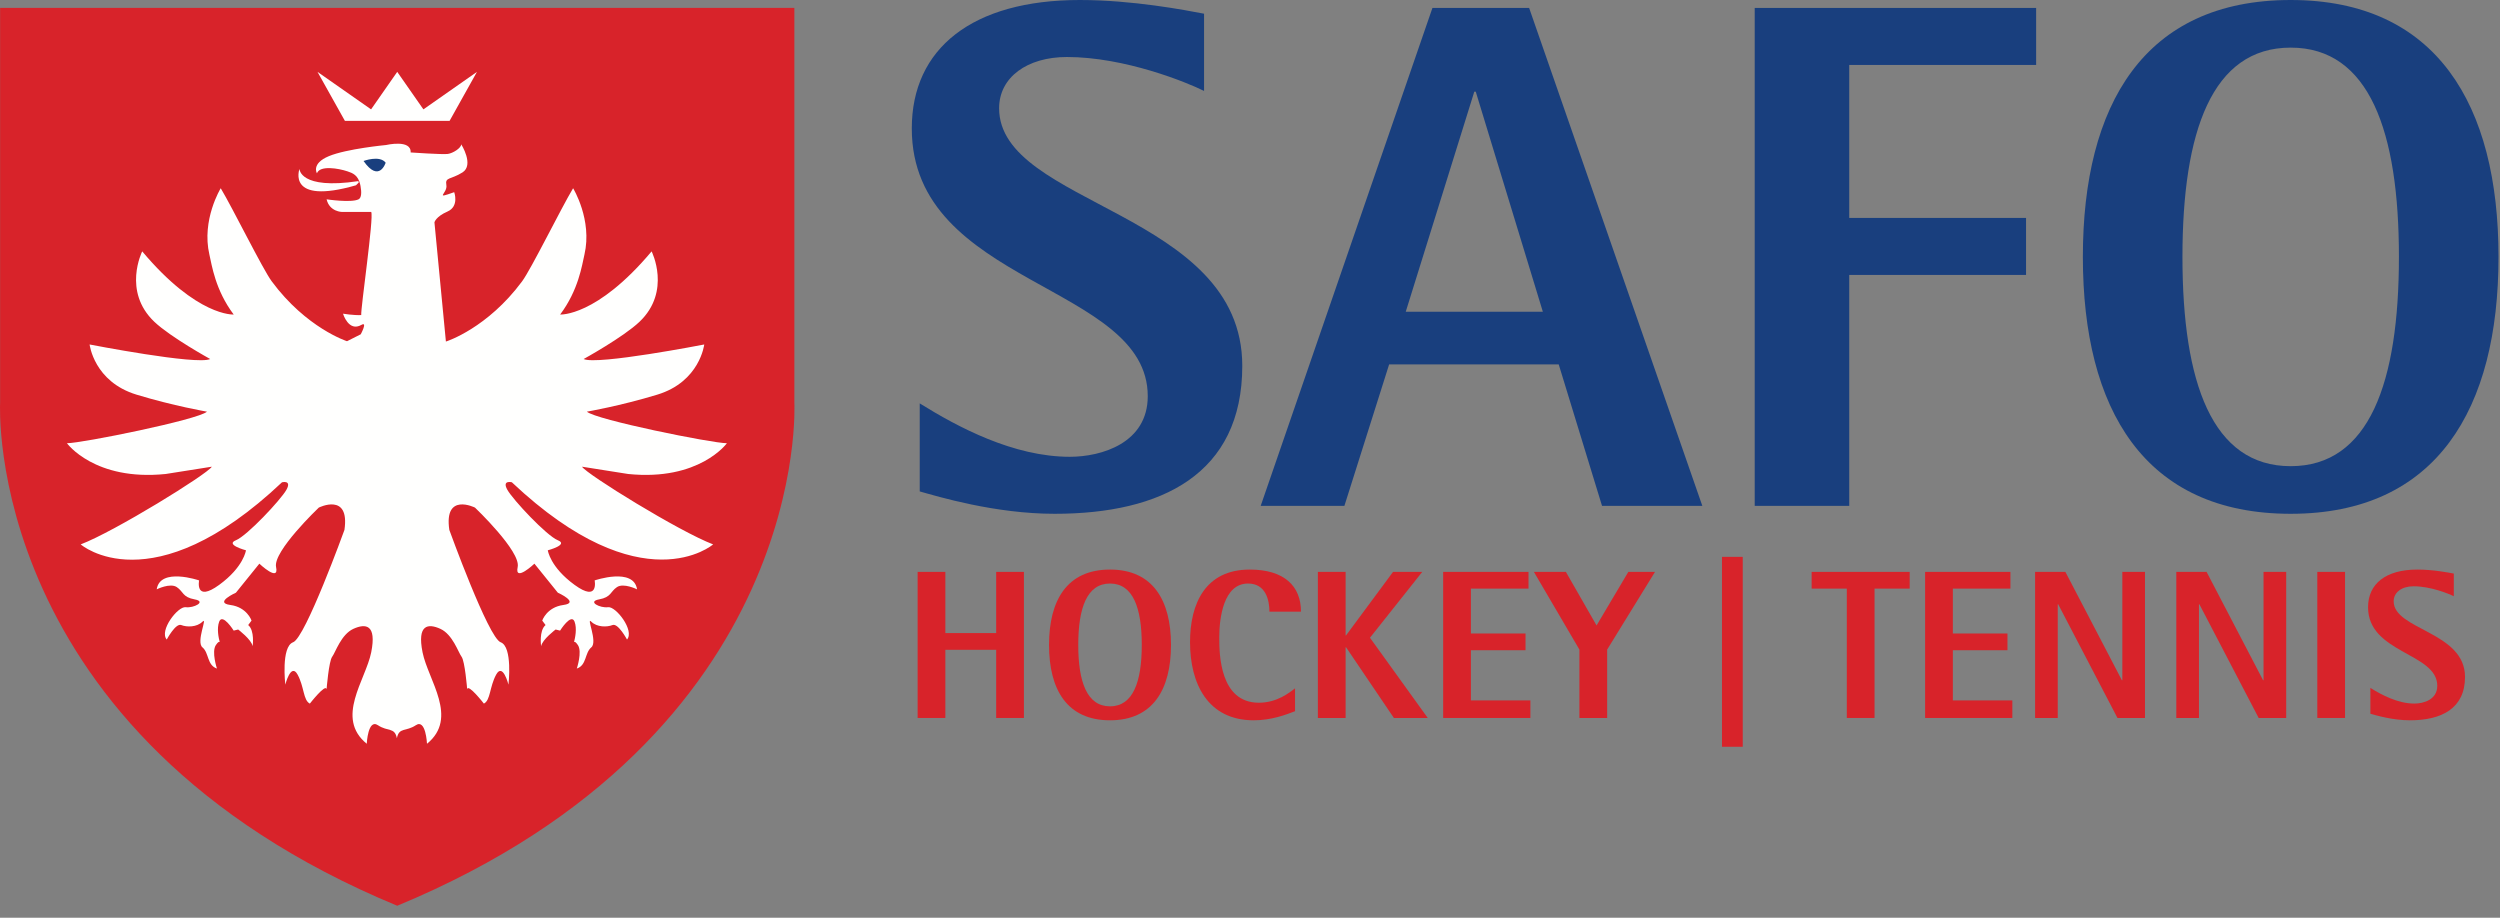 <?xml version="1.0" encoding="UTF-8" standalone="no"?>
<!DOCTYPE svg PUBLIC "-//W3C//DTD SVG 1.1//EN" "http://www.w3.org/Graphics/SVG/1.1/DTD/svg11.dtd">
<svg width="158px" height="58px" viewBox="0 0 158 58" version="1.1" xmlns="http://www.w3.org/2000/svg" xmlns:xlink="http://www.w3.org/1999/xlink">
    <rect x="0" y="0" width="158" height="58" fill="#808080" stroke="none"/>
    <g id="Hessen" stroke="none" stroke-width="1" fill="none" fill-rule="evenodd">
        <g id="Artboard">
            <path d="M76.096,0.866 C74.91,0.639 71.581,0 68.251,0 C61.456,0 57.625,3.056 57.625,8.118 C57.625,18.061 72.538,17.924 72.538,25.038 C72.538,28.002 69.62,28.869 67.613,28.869 C64.055,28.869 60.544,26.999 58.127,25.494 L58.127,31.058 C59.266,31.377 62.869,32.472 66.655,32.472 C73.404,32.472 78.512,29.963 78.512,23.123 C78.512,13.363 63.144,12.998 63.144,6.842 C63.144,4.881 64.922,3.603 67.43,3.603 C71.079,3.603 75.001,5.199 76.096,5.747 L76.096,0.866" id="Fill-1" fill="#193F7E"></path>
            <path d="M79.676,31.97 L84.966,31.97 L87.793,23.031 L98.511,23.031 L101.248,31.97 L107.587,31.97 L96.641,0.502 L90.53,0.502 L79.676,31.97 Z M93.176,5.792 L93.267,5.792 L97.508,19.702 L88.843,19.702 L93.176,5.792 L93.176,5.792 Z" id="Fill-2" fill="#193F7E"></path>
            <polyline id="Fill-3" fill="#193F7E" points="110.898 31.97 116.872 31.97 116.872 17.376 128.046 17.376 128.046 13.773 116.872 13.773 116.872 4.105 128.684 4.105 128.684 0.502 110.898 0.502 110.898 31.97"></polyline>
            <path d="M144.771,32.472 C153.984,32.472 157.906,25.859 157.906,16.236 C157.906,6.613 153.984,0 144.771,0 C135.513,0 131.637,6.613 131.637,16.236 C131.637,25.859 135.513,32.472 144.771,32.472 Z M137.931,16.236 C137.931,8.301 139.801,3.01 144.771,3.01 C149.742,3.01 151.612,8.301 151.612,16.236 C151.612,24.171 149.742,29.462 144.771,29.462 C139.801,29.462 137.931,24.171 137.931,16.236 L137.931,16.236 Z" id="Fill-4" fill="#193F7E"></path>
            <polygon id="Fill-5" fill="#D8232A" points="108.829 47.196 110.141 47.196 110.141 35.193 108.829 35.193"></polygon>
            <polyline id="Fill-6" fill="#D8232A" points="57.994 45.376 59.746 45.376 59.746 41.067 62.958 41.067 62.958 45.376 64.711 45.376 64.711 36.143 62.958 36.143 62.958 40.01 59.746 40.01 59.746 36.143 57.994 36.143 57.994 45.376"></polyline>
            <path d="M70.153,45.523 C72.856,45.523 74.007,43.583 74.007,40.76 C74.007,37.936 72.856,35.996 70.153,35.996 C67.437,35.996 66.299,37.936 66.299,40.76 C66.299,43.583 67.437,45.523 70.153,45.523 Z M68.146,40.76 C68.146,38.431 68.694,36.879 70.153,36.879 C71.611,36.879 72.16,38.431 72.16,40.76 C72.16,43.088 71.611,44.64 70.153,44.64 C68.694,44.64 68.146,43.088 68.146,40.76 L68.146,40.76 Z" id="Fill-7" fill="#D8232A"></path>
            <path d="M81.847,43.503 C81.513,43.757 80.723,44.412 79.559,44.412 C77.097,44.412 77.057,41.361 77.057,40.291 C77.057,39.06 77.324,36.879 78.877,36.879 C80.001,36.879 80.228,37.936 80.228,38.659 L82.222,38.659 C82.222,37.04 81.165,35.996 78.984,35.996 C76.187,35.996 75.21,38.137 75.21,40.586 C75.21,43.195 76.321,45.523 79.238,45.523 C80.349,45.523 81.259,45.175 81.847,44.948 L81.847,43.503" id="Fill-8" fill="#D8232A"></path>
            <polyline id="Fill-9" fill="#D8232A" points="83.29 45.376 85.043 45.376 85.043 40.907 85.07 40.907 88.094 45.376 90.235 45.376 86.582 40.305 89.887 36.143 88.04 36.143 85.07 40.157 85.043 40.157 85.043 36.143 83.29 36.143 83.29 45.376"></polyline>
            <polyline id="Fill-10" fill="#D8232A" points="91.208 45.376 96.721 45.376 96.721 44.266 92.961 44.266 92.961 41.094 96.413 41.094 96.413 40.037 92.961 40.037 92.961 37.2 96.601 37.2 96.601 36.143 91.208 36.143 91.208 45.376"></polyline>
            <polyline id="Fill-11" fill="#D8232A" points="99.819 45.376 101.572 45.376 101.572 41.054 104.596 36.143 102.91 36.143 100.903 39.529 98.963 36.143 96.942 36.143 99.819 41.054 99.819 45.376"></polyline>
            <polyline id="Fill-12" fill="#D8232A" points="116.718 45.376 118.471 45.376 118.471 37.2 120.692 37.2 120.692 36.143 114.496 36.143 114.496 37.2 116.718 37.2 116.718 45.376"></polyline>
            <polyline id="Fill-13" fill="#D8232A" points="121.667 45.376 127.18 45.376 127.18 44.266 123.42 44.266 123.42 41.094 126.872 41.094 126.872 40.037 123.42 40.037 123.42 37.2 127.059 37.2 127.059 36.143 121.667 36.143 121.667 45.376"></polyline>
            <polyline id="Fill-14" fill="#D8232A" points="128.618 45.376 130.05 45.376 130.05 38.19 130.077 38.19 133.824 45.376 135.563 45.376 135.563 36.143 134.131 36.143 134.131 42.994 134.105 42.994 130.532 36.143 128.618 36.143 128.618 45.376"></polyline>
            <polyline id="Fill-15" fill="#D8232A" points="137.543 45.376 138.975 45.376 138.975 38.19 139.001 38.19 142.748 45.376 144.488 45.376 144.488 36.143 143.056 36.143 143.056 42.994 143.029 42.994 139.456 36.143 137.543 36.143 137.543 45.376"></polyline>
            <polygon id="Fill-16" fill="#D8232A" points="146.454 45.376 148.207 45.376 148.207 36.143 146.454 36.143"></polygon>
            <path d="M155.08,36.25 C154.732,36.183 153.755,35.996 152.779,35.996 C150.785,35.996 149.661,36.892 149.661,38.378 C149.661,41.295 154.036,41.255 154.036,43.342 C154.036,44.212 153.18,44.466 152.591,44.466 C151.547,44.466 150.517,43.918 149.808,43.476 L149.808,45.108 C150.142,45.202 151.199,45.523 152.31,45.523 C154.291,45.523 155.789,44.787 155.789,42.78 C155.789,39.917 151.28,39.809 151.28,38.003 C151.28,37.428 151.802,37.053 152.538,37.053 C153.608,37.053 154.759,37.521 155.08,37.682 L155.08,36.25" id="Fill-17" fill="#D8232A"></path>
            <path d="M0.007,0.499 L0.007,25.456 C0.007,25.456 -1.12,46.37 25.105,57.244 C51.33,46.37 50.204,25.456 50.204,25.456 L50.204,0.499 L0.007,0.499" id="Fill-18" fill="#D8232A"></path>
            <g id="Group-21" transform="translate(0, 0.499)">
                <mask id="mask-2" fill="white">
                    <use xlink:href="#path-1"></use>
                </mask>
                <g id="Clip-20"></g>
                <polygon id="Fill-19" fill="#193F7E" mask="url(#mask-2)" points="-0.044 56.781 25.105 56.781 25.105 -0.099 -0.044 -0.099"></polygon>
            </g>
            <path d="M32.347,30.478 C32.345,30.482 31.711,30.317 32.063,30.952 C32.416,31.586 34.55,33.862 35.255,34.144 C35.961,34.426 34.621,34.779 34.621,34.779 C34.621,34.779 34.762,35.836 36.313,36.964 C37.864,38.092 37.582,36.682 37.582,36.682 C37.582,36.682 40.05,35.836 40.262,37.247 C40.262,37.247 39.415,36.823 38.993,37.105 C38.57,37.387 38.64,37.74 37.864,37.881 C37.089,38.022 37.935,38.445 38.428,38.375 C38.922,38.304 40.121,39.855 39.627,40.419 C39.627,40.419 39.063,39.361 38.711,39.503 C38.358,39.644 37.724,39.644 37.371,39.291 C37.019,38.939 37.794,40.56 37.371,40.913 C36.948,41.265 37.089,42.041 36.454,42.253 C36.454,42.253 36.807,41.195 36.525,40.772 C36.385,40.562 36.314,40.543 36.279,40.577 C36.347,40.322 36.476,39.724 36.313,39.291 C36.102,38.727 35.397,39.855 35.397,39.855 L35.115,39.785 C35.115,39.785 34.269,40.419 34.198,40.842 C34.198,40.842 34.057,39.855 34.48,39.503 L34.269,39.221 C34.269,39.221 34.55,38.375 35.608,38.234 C36.666,38.092 35.255,37.458 35.255,37.458 L33.775,35.624 C33.775,35.624 32.506,36.823 32.717,35.836 C32.929,34.849 30.018,32.08 30.018,32.08 C30.018,32.08 28.044,31.093 28.397,33.49 C28.397,33.49 30.864,40.308 31.64,40.59 C32.416,40.872 32.134,43.269 32.134,43.269 C32.134,43.269 31.781,41.859 31.358,42.635 C30.935,43.41 31.005,44.257 30.582,44.468 C30.582,44.468 29.595,43.198 29.525,43.551 C29.525,43.551 29.384,41.789 29.172,41.507 C28.961,41.225 28.608,40.097 27.832,39.743 C27.057,39.391 26.352,39.461 26.705,41.225 C27.057,42.987 29,45.37 26.986,47.006 C26.986,47.006 26.916,45.41 26.282,45.833 C25.647,46.256 25.224,45.948 25.083,46.654 C24.942,45.948 24.519,46.256 23.884,45.833 C23.25,45.41 23.179,47.006 23.179,47.006 C21.165,45.37 23.109,42.987 23.461,41.225 C23.814,39.461 23.109,39.391 22.333,39.743 C21.557,40.097 21.205,41.225 20.993,41.507 C20.782,41.789 20.641,43.551 20.641,43.551 C20.571,43.198 19.583,44.468 19.583,44.468 C19.16,44.257 19.231,43.41 18.808,42.635 C18.385,41.859 18.032,43.269 18.032,43.269 C18.032,43.269 17.75,40.872 18.526,40.59 C19.301,40.308 21.769,33.49 21.769,33.49 C22.122,31.093 20.148,32.08 20.148,32.08 C20.148,32.08 17.237,34.849 17.448,35.836 C17.66,36.823 16.391,35.624 16.391,35.624 L14.91,37.458 C14.91,37.458 13.5,38.092 14.558,38.234 C15.615,38.375 15.897,39.221 15.897,39.221 L15.686,39.503 C16.109,39.855 15.968,40.842 15.968,40.842 C15.897,40.419 15.051,39.785 15.051,39.785 L14.769,39.855 C14.769,39.855 14.064,38.727 13.852,39.291 C13.69,39.724 13.818,40.322 13.887,40.577 C13.852,40.543 13.781,40.562 13.641,40.772 C13.359,41.195 13.711,42.253 13.711,42.253 C13.077,42.041 13.218,41.265 12.795,40.913 C12.372,40.56 13.147,38.939 12.795,39.291 C12.442,39.644 11.808,39.644 11.455,39.503 C11.103,39.361 10.538,40.419 10.538,40.419 C10.045,39.855 11.244,38.304 11.737,38.375 C12.231,38.445 13.077,38.022 12.301,37.881 C11.526,37.74 11.596,37.387 11.173,37.105 C10.75,36.823 9.904,37.247 9.904,37.247 C10.116,35.836 12.583,36.682 12.583,36.682 C12.583,36.682 12.301,38.092 13.852,36.964 C15.404,35.836 15.545,34.779 15.545,34.779 C15.545,34.779 14.205,34.426 14.91,34.144 C15.615,33.862 17.75,31.586 18.103,30.952 C18.455,30.317 17.821,30.482 17.821,30.482 C9.551,38.294 5.1,34.406 5.1,34.406 C7.249,33.588 13.106,29.966 13.388,29.495 L10.472,29.956 C5.97,30.416 4.231,28.012 4.231,28.012 C5.171,28.012 12.518,26.528 13.081,26.017 C13.081,26.017 10.983,25.658 8.63,24.942 C5.933,24.122 5.663,21.771 5.663,21.771 C5.663,21.771 12.433,23.089 13.285,22.691 C13.285,22.691 10.779,21.31 9.755,20.338 C7.721,18.405 8.988,15.887 8.988,15.887 C12.467,20.031 14.769,19.878 14.769,19.878 C13.605,18.328 13.389,16.759 13.234,16.092 C12.723,13.892 13.95,11.897 13.95,11.897 C14.718,13.176 16.598,17.002 17.173,17.78 C19.359,20.737 21.931,21.565 21.931,21.565 L22.799,21.127 C22.799,21.127 23.248,20.296 22.842,20.532 C22.033,21.002 21.678,19.825 21.678,19.825 C21.678,19.825 22.351,19.937 22.83,19.913 C22.79,19.486 23.638,13.722 23.461,13.396 L21.628,13.396 C21.628,13.396 20.829,13.396 20.641,12.597 C20.641,12.597 22.192,12.831 22.662,12.597 C22.844,12.506 22.861,12.162 22.786,11.765 L22.768,11.675 C22.632,11.061 22.287,10.938 21.957,10.828 C21.393,10.639 20.218,10.435 20.03,10.952 C20.03,10.952 19.654,10.34 20.782,9.87 C21.91,9.4 24.401,9.165 24.401,9.165 C24.401,9.165 25.999,8.789 25.953,9.635 C25.953,9.635 27.974,9.776 28.303,9.729 C28.632,9.682 29.149,9.354 29.149,9.119 C29.149,9.119 29.98,10.428 29.227,10.898 C28.475,11.368 28.116,11.18 28.21,11.697 C28.304,12.214 27.39,12.616 28.706,12.145 C28.706,12.145 29.035,13.039 28.283,13.368 C27.531,13.697 27.457,14.054 27.457,14.054 L28.181,21.585 L28.24,21.565 C28.24,21.565 30.811,20.737 32.997,17.78 C33.573,17.002 35.453,13.176 36.22,11.897 C36.22,11.897 37.448,13.892 36.936,16.092 C36.781,16.759 36.565,18.328 35.402,19.878 C35.402,19.878 37.704,20.031 41.182,15.887 C41.182,15.887 42.45,18.405 40.415,20.338 C39.392,21.31 36.885,22.691 36.885,22.691 C37.737,23.089 44.508,21.771 44.508,21.771 C44.508,21.771 44.237,24.122 41.54,24.942 C39.187,25.658 37.09,26.017 37.09,26.017 C37.652,26.528 45,28.012 45.94,28.012 C45.94,28.012 44.201,30.416 39.699,29.956 L36.783,29.495 C37.065,29.966 42.922,33.588 45.07,34.406 C45.07,34.406 40.607,38.272 32.347,30.478" id="Fill-22" fill="#FFFFFE"></path>
            <path d="M24.374,10.283 C24.374,10.283 23.964,11.586 22.976,10.174 C22.976,10.174 23.999,9.791 24.374,10.283" id="Fill-23" fill="#193F7E"></path>
            <path d="M22.673,11.536 L22.499,11.71 C18.081,12.979 18.927,10.675 18.927,10.675 C18.927,10.675 18.929,12.006 22.651,11.446 L22.673,11.536" id="Fill-24" fill="#FFFFFE"></path>
            <polyline id="Fill-25" fill="#FFFFFE" points="20.066 4.542 23.452 6.912 25.105 4.542 26.759 6.912 30.144 4.542 28.413 7.64 21.798 7.64 20.066 4.542"></polyline>
        </g>
    </g>
</svg>